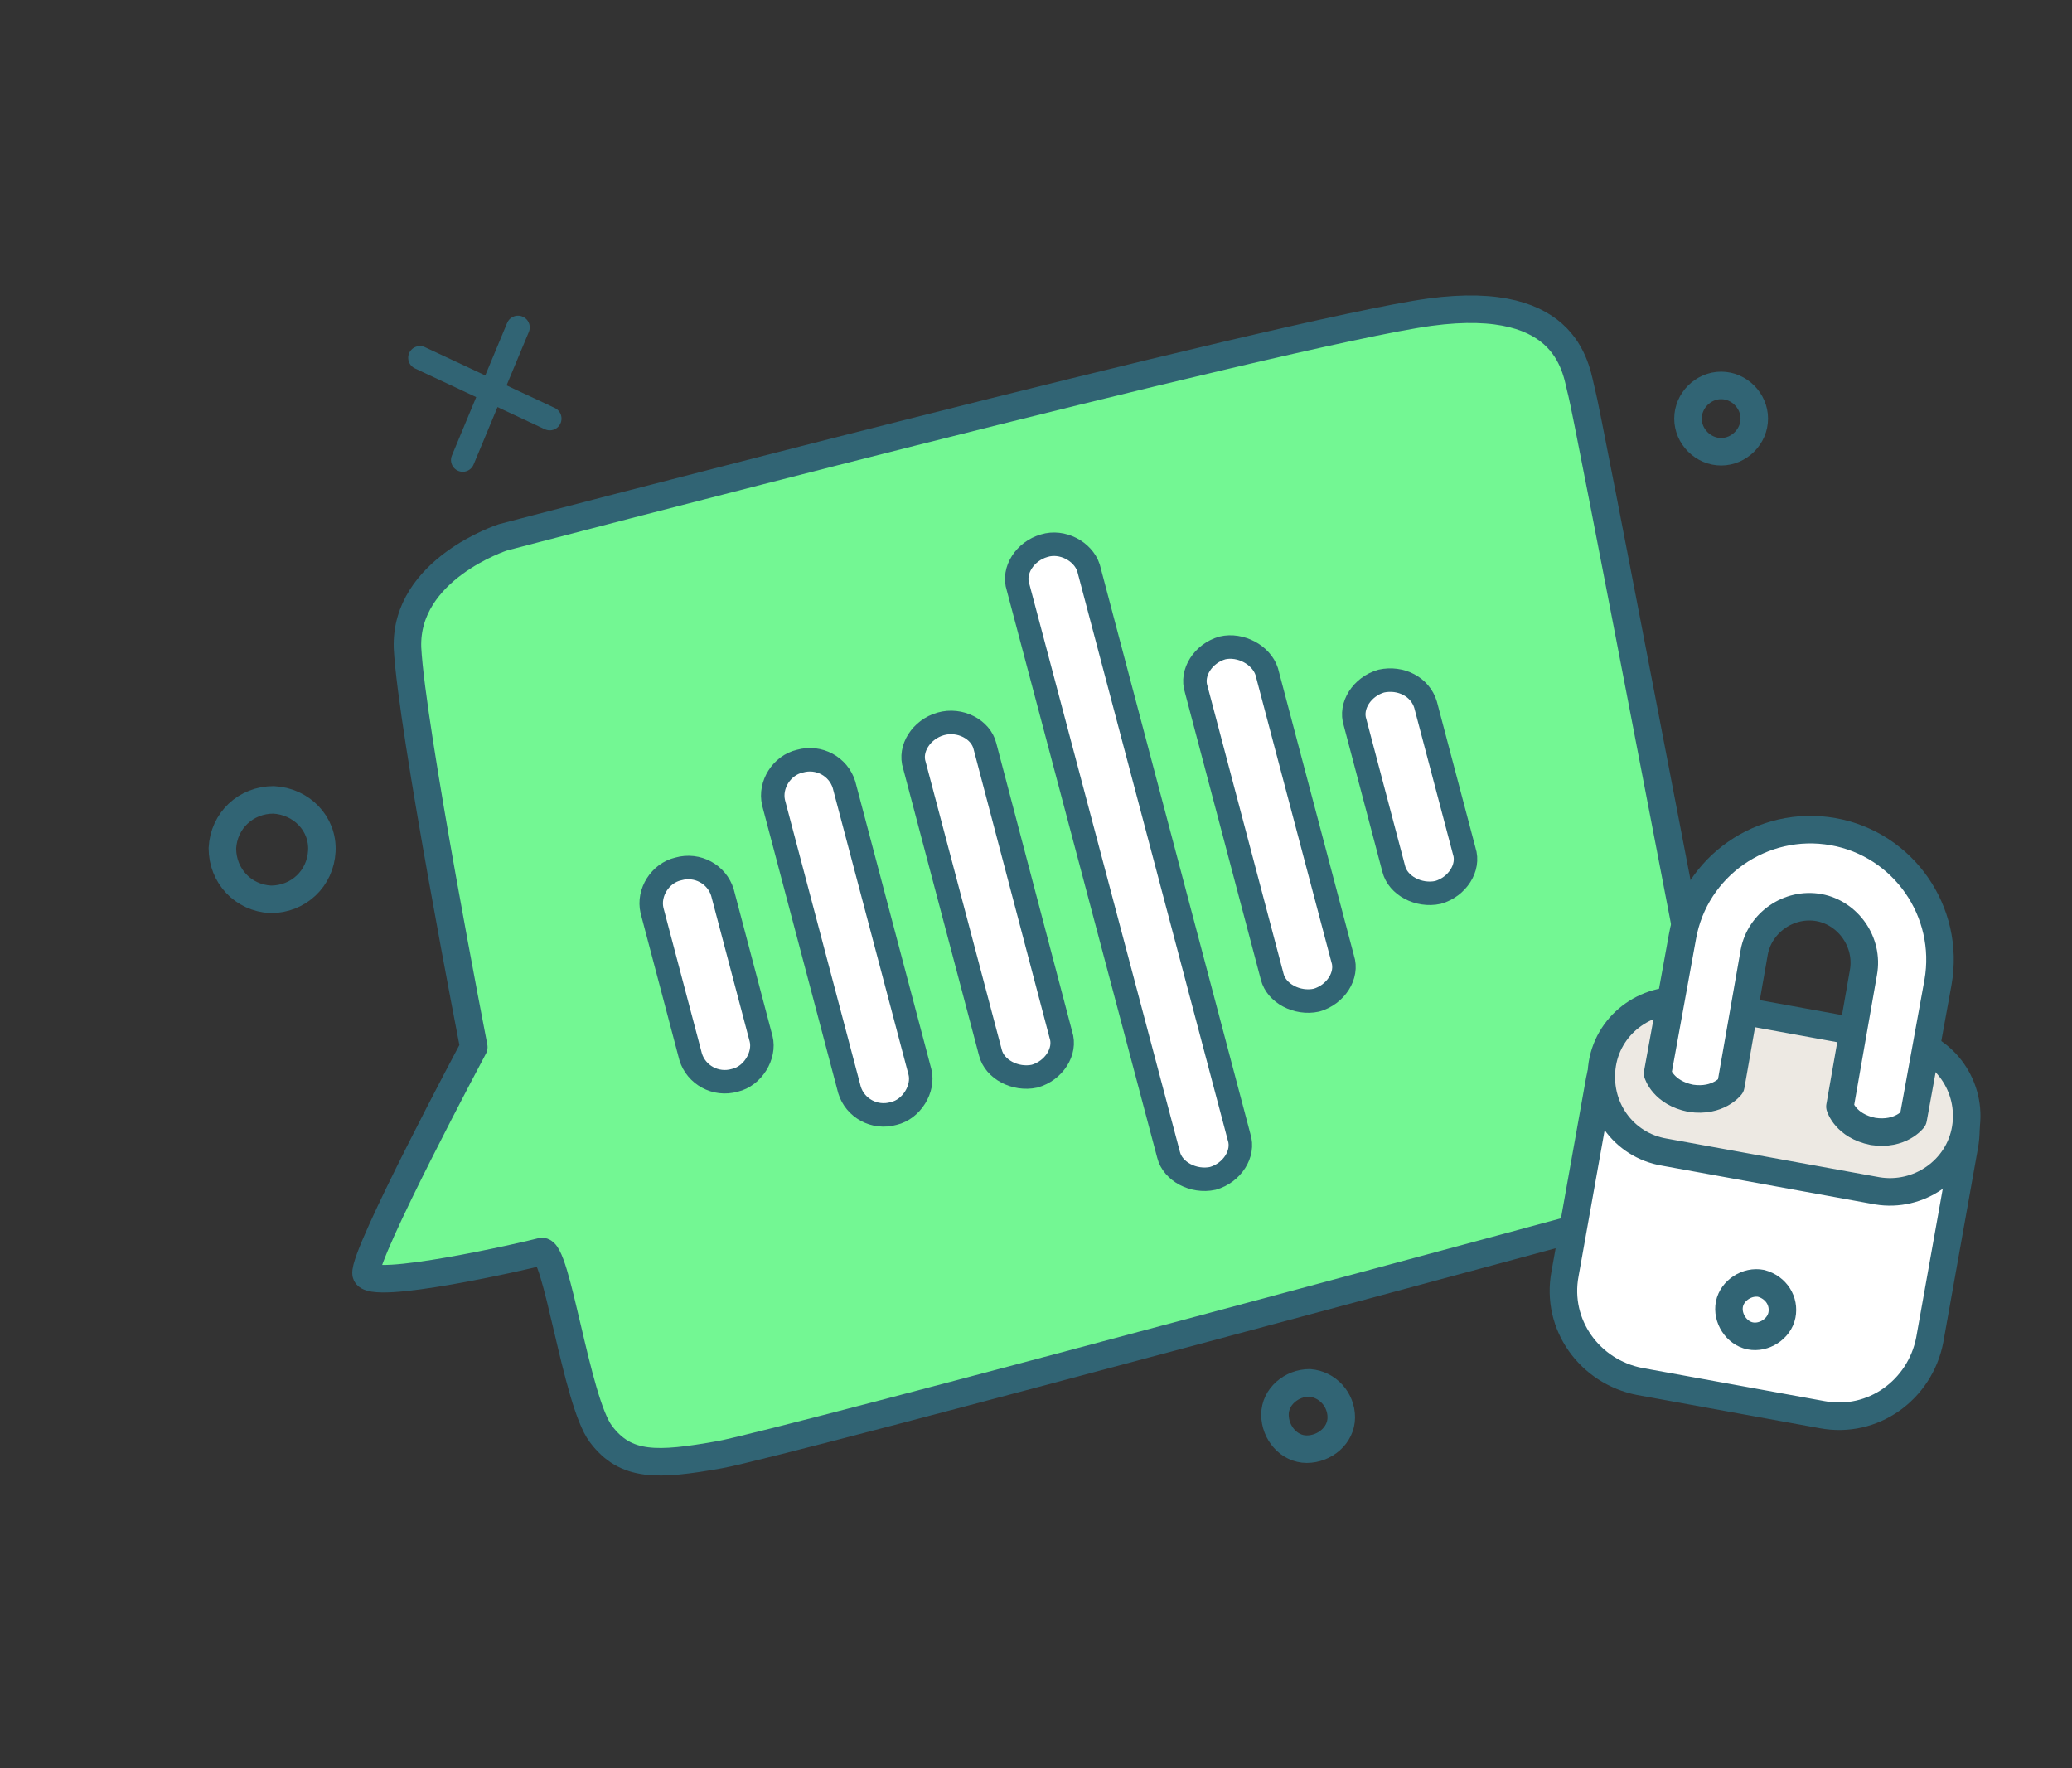 <?xml version="1.0" encoding="utf-8"?>
<!-- Generator: Adobe Illustrator 26.1.0, SVG Export Plug-In . SVG Version: 6.00 Build 0)  -->
<svg version="1.1" xmlns="http://www.w3.org/2000/svg" xmlns:xlink="http://www.w3.org/1999/xlink" x="0px" y="0px"
	 viewBox="0 0 150 128" style="enable-background:new 0 0 150 128;" xml:space="preserve">
<rect x="0" y="0" width="150" height="128" fill="#333333" stroke="none"/>
<style type="text/css">
	.st0{fill:none;stroke:#316474;stroke-width:1.7;stroke-linecap:round;}
	
		.st1{fill-rule:evenodd;clip-rule:evenodd;fill:#73F793;stroke:#316474;stroke-width:1.992;stroke-linecap:round;stroke-linejoin:round;}
	.st2{fill:#FFFFFF;stroke:#316474;stroke-width:1.7;}
	.st3{fill:none;stroke:#316474;stroke-width:1.992;stroke-linecap:round;stroke-linejoin:round;}
	
		.st4{fill-rule:evenodd;clip-rule:evenodd;fill:none;stroke:#316474;stroke-width:1.992;stroke-linecap:round;stroke-linejoin:round;}
	.st5{fill:#FFFFFF;stroke:#316474;stroke-width:1.992;}
	.st6{fill:#EDE9E3;stroke:#316474;stroke-width:1.992;}
	.st7{fill:#FFFFFF;stroke:#316474;stroke-width:1.992;stroke-linejoin:round;}
	.st8{fill:none;}
	.st9{fill:#FFFFFF;stroke:#316474;stroke-width:1.7;stroke-linecap:round;stroke-linejoin:round;}
	.st10{fill:none;stroke:#316474;stroke-width:1.7;stroke-linecap:round;stroke-linejoin:round;}
	
		.st11{fill-rule:evenodd;clip-rule:evenodd;fill:none;stroke:#316474;stroke-width:1.7;stroke-linecap:round;stroke-linejoin:round;}
	.st12{fill:#C3E3DD;stroke:#316474;stroke-width:1.7;}
	.st13{fill-rule:evenodd;clip-rule:evenodd;fill:#C3E3DD;}
	.st14{fill:#316474;}
	
		.st15{fill-rule:evenodd;clip-rule:evenodd;fill:#73F793;stroke:#316474;stroke-width:1.7;stroke-linecap:round;stroke-linejoin:round;}
	
		.st16{fill-rule:evenodd;clip-rule:evenodd;fill:#FFFFFF;stroke:#316474;stroke-width:1.7;stroke-linecap:round;stroke-linejoin:round;}
	.st17{fill:#40BE9F;}
	.st18{fill:none;stroke:#316474;stroke-width:1.7;}
</style>
<g id="Layer_3">
	<g>
		<path class="st0" d="M30.4,25.9l9.4,4.4"/>
		<path class="st0" d="M37.5,23.7l-4,9.6"/>
	</g>
	<g>
		<path class="st1" d="M34.3,75.8c0,0-8,15-7.8,16.4c0.2,1.3,11.6-1.3,12.7-1.6c1.1-0.3,2.5,10.8,4.3,13.2c1.8,2.4,4.1,2.3,8.6,1.5
			c4.5-0.8,65.8-17.4,65.8-17.4s8.1-0.6,6.6-8.1c-1.5-7.4-9.6-50-10-51.4c-0.4-1.4-0.7-7.2-11-5.8c-10.3,1.4-67.1,16.3-67.1,16.3
			s-7.1,2.3-6.9,8C29.8,52.7,34.3,75.8,34.3,75.8z"/>
		<g>
			<path class="st2" d="M57.9,55.1c1.4-0.4,2.8,0.4,3.2,1.7l5.5,20.8c0.3,1.2-0.6,2.7-1.9,3c-1.4,0.4-2.8-0.4-3.2-1.7L56,58.1
				C55.7,56.8,56.6,55.4,57.9,55.1z"/>
			<path class="st2" d="M68.1,52.4c-1.4,0.4-2.3,1.8-1.9,3l5.5,20.8c0.3,1.2,1.8,2,3.2,1.7c1.4-0.4,2.3-1.8,1.9-3L71.3,54
				C71,52.8,69.5,52,68.1,52.4z"/>
			<path class="st2" d="M75.6,39.5c-1.4,0.4-2.3,1.8-1.9,3l10.9,41.1c0.3,1.2,1.8,2,3.2,1.7c1.4-0.4,2.3-1.8,1.9-3L78.8,41.1
				C78.4,39.9,76.9,39.1,75.6,39.5z"/>
			<path class="st2" d="M88.5,46.9c-1.4,0.4-2.3,1.8-1.9,3l5.5,20.8c0.3,1.2,1.8,2,3.2,1.7c1.4-0.4,2.3-1.8,1.9-3l-5.5-20.8
				C91.3,47.4,89.8,46.6,88.5,46.9z"/>
			<path class="st2" d="M49.1,62.9c1.4-0.4,2.8,0.4,3.2,1.7l2.8,10.6c0.3,1.2-0.6,2.7-1.9,3c-1.4,0.4-2.8-0.4-3.2-1.7l-2.8-10.6
				C46.9,64.6,47.8,63.2,49.1,62.9z"/>
			<path class="st2" d="M100,49.3c-1.4,0.4-2.3,1.8-1.9,3l2.8,10.6c0.3,1.2,1.8,2,3.2,1.7c1.4-0.4,2.3-1.8,1.9-3L103.2,51
				C102.8,49.7,101.4,49,100,49.3z"/>
		</g>
	</g>
	<path class="st3" d="M127,30.3c0,1.3-1.1,2.4-2.4,2.4c-1.3,0-2.4-1.1-2.4-2.4c0-1.3,1.1-2.4,2.4-2.4C125.9,27.9,127,29,127,30.3z"
		/>
	<path class="st3" d="M97.1,102.6c0,1.3-1.2,2.3-2.5,2.3c-1.3,0-2.3-1.2-2.3-2.5s1.2-2.3,2.5-2.3C96.1,100.2,97.1,101.3,97.1,102.6z
		"/>
	<path class="st4" d="M23.3,61.6c-0.1,2-1.7,3.5-3.7,3.5c-2-0.1-3.5-1.7-3.5-3.7c0.1-2,1.7-3.5,3.7-3.5C21.8,58,23.4,59.6,23.3,61.6
		z"/>
	<g>
		<path class="st5" d="M115.8,78.2c0.7-3.6,4.1-6.1,7.8-5.4l13.2,2.4c3.6,0.7,6.1,4.1,5.4,7.8l-2.5,14c-0.7,3.6-4.1,6.1-7.8,5.4
			l-13.2-2.4c-3.6-0.7-6.1-4.1-5.4-7.8L115.8,78.2z"/>
		<path class="st3" d="M129,95.2c-0.2,1-1.3,1.7-2.3,1.5c-1-0.2-1.7-1.3-1.5-2.3c0.2-1,1.3-1.7,2.3-1.5
			C128.6,93.2,129.2,94.2,129,95.2z"/>
		<path class="st6" d="M116,77c0.5-3,3.4-5,6.4-4.5l15.4,2.8c3,0.5,5,3.4,4.5,6.4c-0.5,3-3.4,5-6.4,4.5l-15.4-2.8
			C117.5,82.9,115.5,80.1,116,77z"/>
		<path class="st7" d="M121.8,67.8c0.9-5.1,5.8-8.5,10.9-7.6c5.1,0.9,8.5,5.8,7.6,10.9l-1.8,9.9c0,0-0.9,1.2-2.9,0.9
			c-2-0.4-2.4-1.8-2.4-1.8l1.7-9.7c0.4-2.2-1.1-4.3-3.2-4.7c-2.2-0.4-4.3,1.1-4.7,3.2l-1.7,9.7c0,0-0.9,1.2-2.9,0.9
			c-2-0.4-2.4-1.8-2.4-1.8L121.8,67.8z"/>
	</g>
	<rect id="Bounds" class="st8" width="150" height="128"/>
</g>
<g id="rbs_x5F_1">
</g>
</svg>
